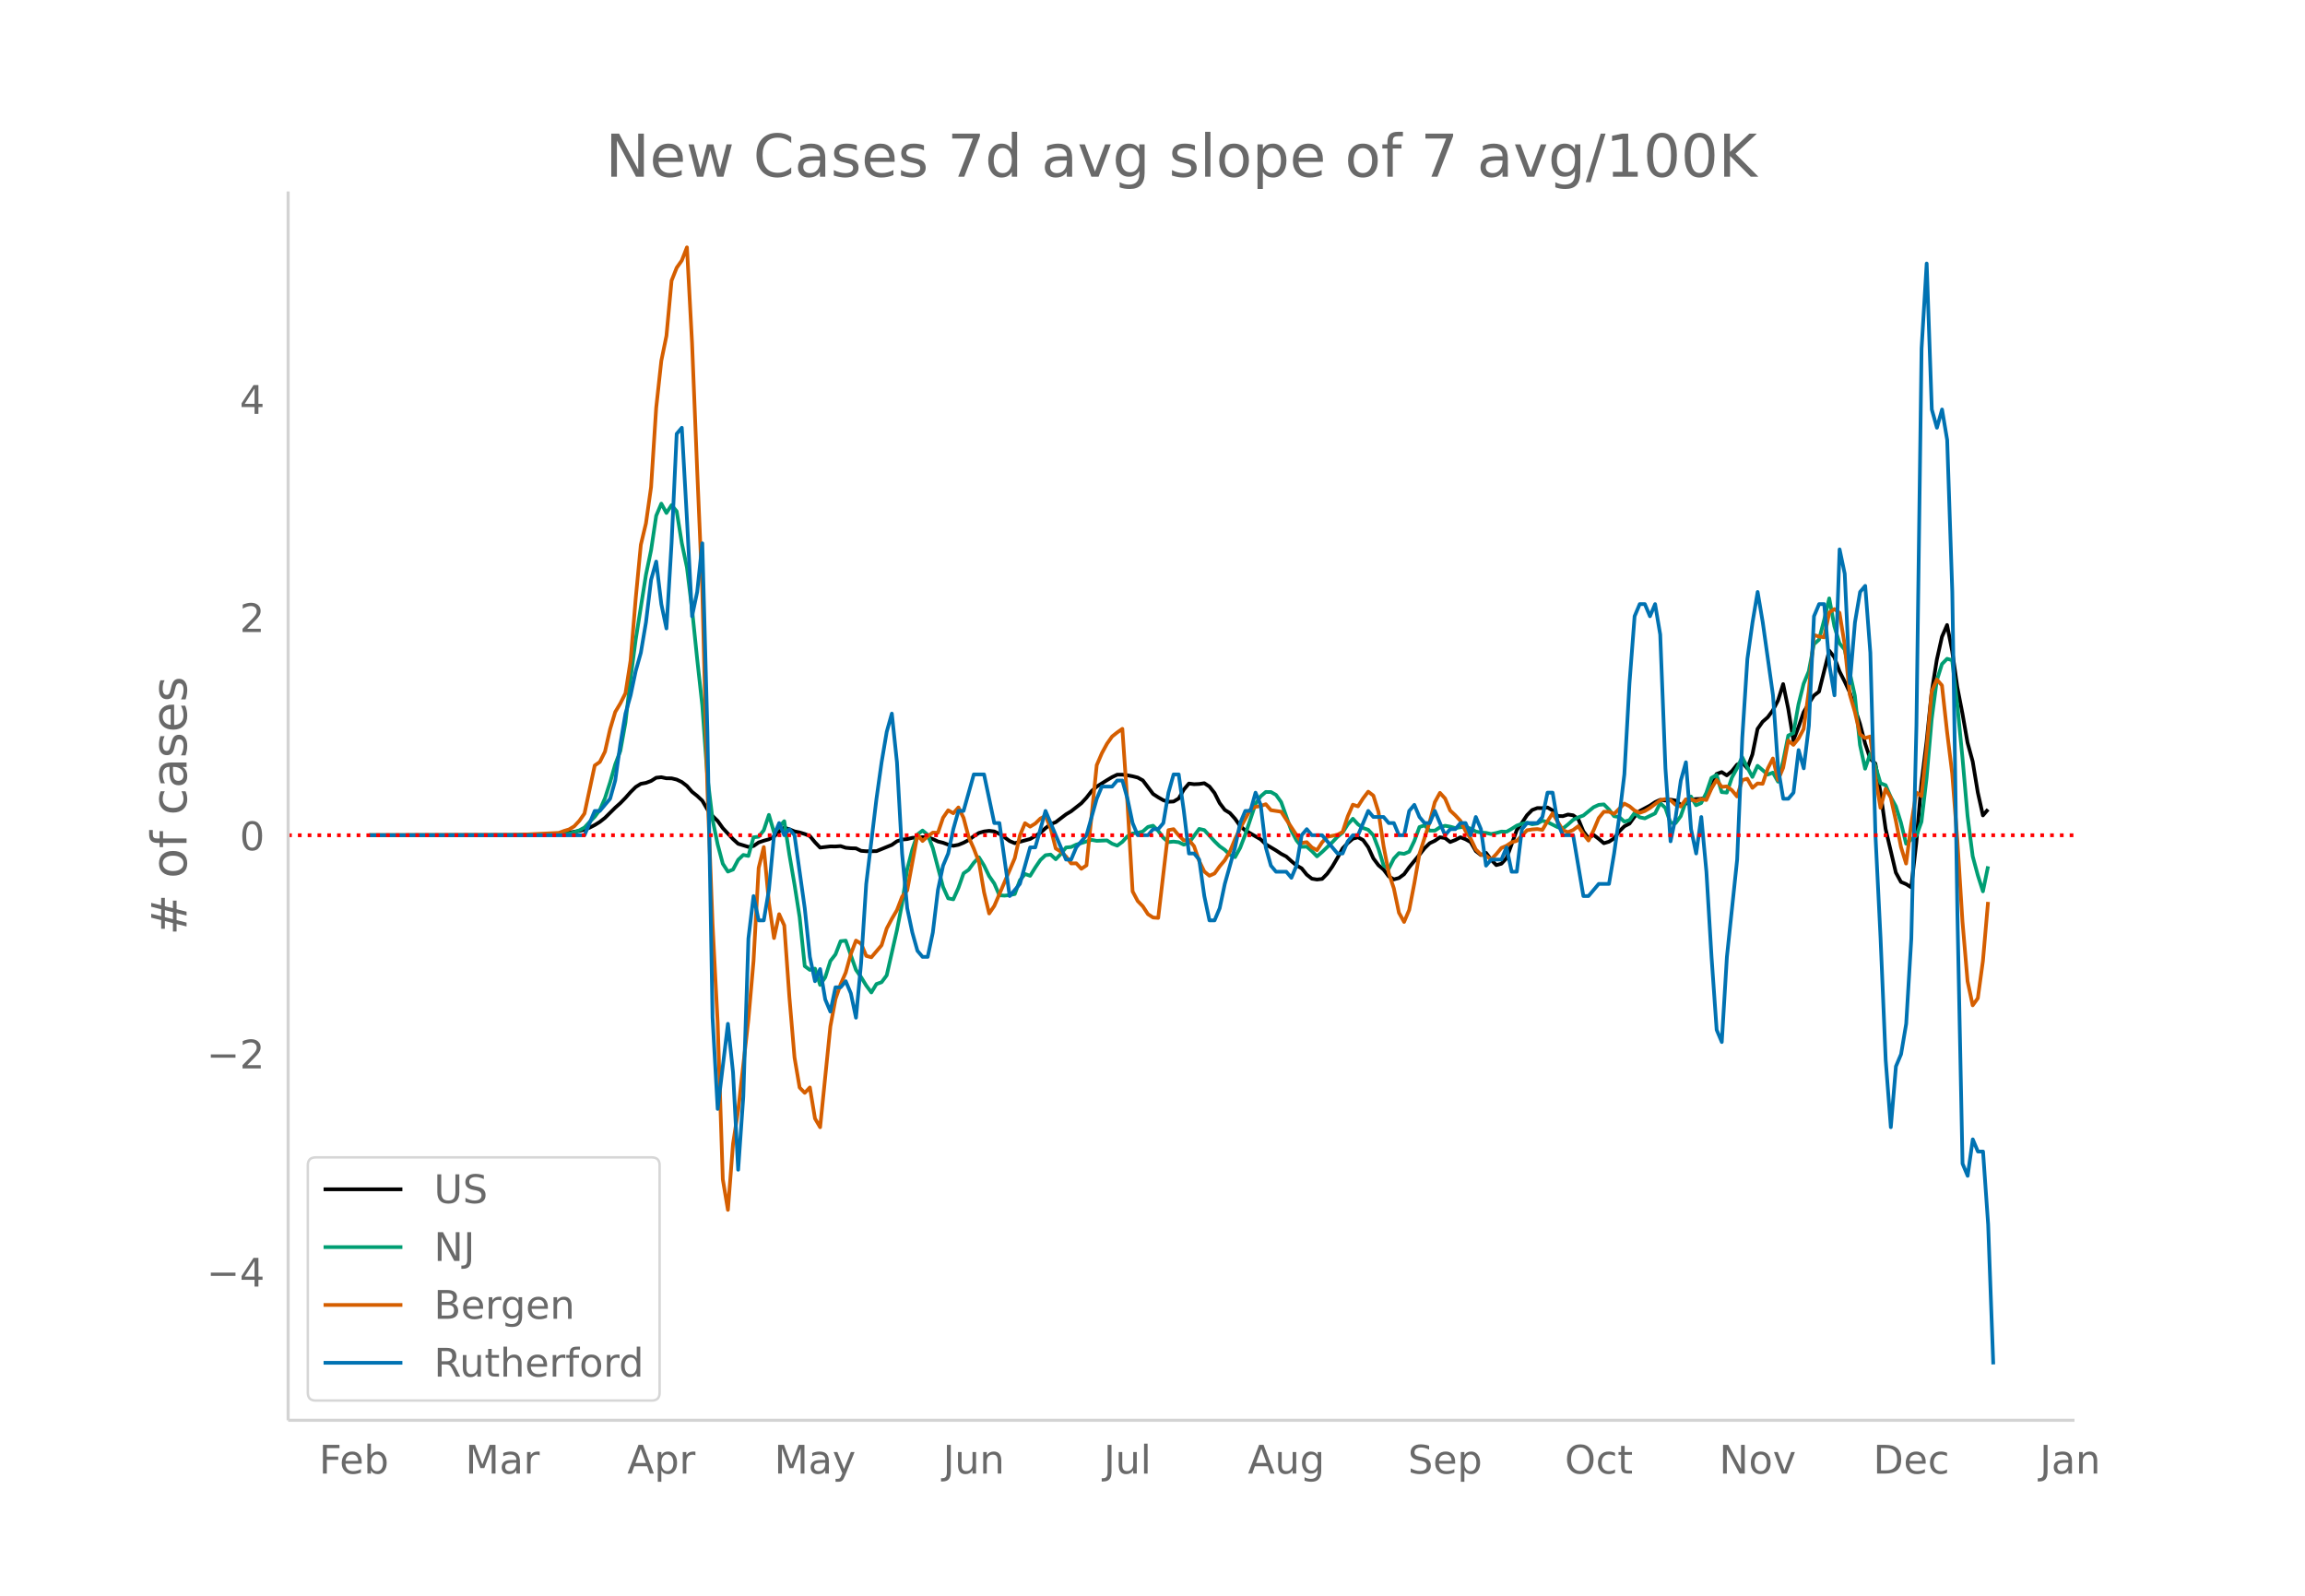 <svg height="864" viewBox="0 0 936 648" width="1248" xmlns="http://www.w3.org/2000/svg" xmlns:xlink="http://www.w3.org/1999/xlink"><defs><style>*{stroke-linecap:butt;stroke-linejoin:round}</style></defs><g id="figure_1"><path d="M0 648h936V0H0z" fill="#fff" id="patch_1"/><g id="axes_1"><path d="M117 576.72h725.4V77.76H117z" fill="none" id="patch_2"/><path clip-path="url(#p525d961ae9)" d="M149.973 339.168l60.328-.089 12.482-.29 4.16-.282 4.161-.41 4.161-.678 2.08-.54 2.08-.795 2.08-1.054 2.081-1.288 2.08-1.635 4.161-4.133 2.08-1.848 2.08-2.136 2.08-2.35 2.081-2.061 2.08-1.295 2.08-.386 2.081-.778 2.08-1.309 2.08-.212 2.081.452 2.08.01 2.08.503 2.08.989 2.081 1.6 2.08 2.38 2.08 1.651 2.081 1.956 2.08 3.583 2.08 2.603 2.081 2.04 2.08 2.909 4.16 4.466 2.081 1.89 4.16 1.271 2.081-.364 2.08-1.445 2.08-.702 2.081-.584 2.08-1.062 2.08-2.052 2.08-1.599 2.081.65 2.08.853 2.08.435 2.081.631 2.08.848 2.08 2.508 2.081 2.167 4.16-.484 2.08.027 2.081-.149 2.08.677 2.08.194 2.081.051 2.08.997 2.08.166 4.161-.039 6.241-2.544 2.08-1.468 2.08-.693 2.081-.195 2.08-.509 4.16-.26 2.081.025 2.08.745 2.08.977 2.081.51 2.08.77 2.08.475 2.081-.407 2.08-.843 2.08-1.097 2.08-1.546 2.081-1.333 2.08-.605 2.08-.258 2.081.26 2.08.972 2.08 1.387 2.081 1.535 2.08.875 4.16-1.144 2.081-.568 2.08-1.192 2.08-1.328 2.081-1.884 2.08-1.615 2.08-.818 4.161-3.17 2.08-1.242 4.161-3.265 2.08-2.262 2.08-2.686 2.081-1.808 4.16-2.616 2.081-1.244 2.08-.99 2.08-.003 2.08.258 2.081.396 2.08.523 2.08 1.147 4.161 5.512 2.08 1.362 2.081 1.189 2.08.626 2.08-.103 2.08-1.225 2.081-3.63 2.08-2.45 2.08.273 2.081-.092 2.08-.317 2.08 1.353 2.08 2.637 2.081 4.11 2.08 2.742 2.08 1.275 2.081 2.318 2.08 2.958 2.08 1.777 6.242 3.628 2.08 2.02 4.16 2.48 2.08 1.383 2.081 1.085 2.08 1.895 2.08 1.722 2.081 1.184 2.08 2.57 2.08 1.646 2.08.33 2.081-.243 2.08-2.11 2.08-2.933 2.081-3.538 2.08-3.819 2.08-2.172 2.081-1.769 2.08-.565 2.08 1.13 2.08 2.887 2.081 4.544 2.08 2.777 2.08 1.773 2.081 2.75 2.08 1.226 2.08-.551 2.081-1.532 2.08-2.863 4.16-5.064 2.081-2.638 2.08-2.03 2.08-.984 2.081-1.441 2.08.333 2.08 1.603 2.081-.823 2.08-1.103 2.08.797 2.08 1.167 2.081 3.618 2.08 1.619 2.08-.874 2.081 2.788 2.08 2.187 2.08-.565 2.08-2.248 4.162-11.396 2.08-2.931 2.08-3.127 2.08-2.109 2.08-.787 2.081.011 2.08-.254 2.08 1.2 2.08 2.253 2.081.077 2.08-.665 2.08.31 2.081 1.522 2.08 5.01 2.08 2.73 2.081-1.297 2.08 1.607 2.08 1.768 2.08-.626 2.081-1.335 2.08-2.842 2.08-2.063 2.081-1.083 2.08-2.867 2.08-2.263 4.161-2.207 2.08-1.383 2.08-.958 2.081.278 2.08-.347 2.08.361 2.081 1.767 2.08-.454 2.08-1.684 2.081-.24 2.08-.074 2.08-.557 2.08-3.944 2.081-5.597 2.08-.767 2.08 1.33 2.081-1.714 2.08-2.641 2.08-.957 2.081 2.455 2.08-5.67 2.08-10.325 2.08-2.944 2.081-1.816 2.08-2.83 2.08-3.982 2.081-6.642 2.08 10.109 2.08 12.734 2.08-5.397 2.081-6.05 2.08-3.496 2.08-3.24 2.081-1.59 4.16-16.637 2.081 2.708 2.08 5.697 2.08 4.09 2.08 4.44 4.162 12.784 2.08 7.98 2.08 6.2 2.08 1.91 2.08 11.738 2.081 14.827 4.16 17.734 2.08 3.809 2.081.867 2.08 1.316 2.08-18.196 2.081-24.167 2.08-16.765 2.08-20.213 2.081-13.099 2.08-9.294 2.08-4.79 2.08 10.566 2.081 14.693 2.08 10.684 2.08 11.855 2.081 7.6 2.08 12.598 2.08 9.322 2.081-2.433h0" fill="none" stroke="#000" stroke-linecap="round" stroke-width="1.5" id="line2d_1"/><path clip-path="url(#p525d961ae9)" d="M149.973 339.168l68.65-.087 6.24-.178 6.241-.387 2.08-.58 2.081-.768 2.08-1.135 2.08-2.27 2.08-2.097 2.081-2.79 2.08-4.748 2.08-6.453 2.081-7.288 2.08-5.461 2.08-11.533 2.08-17.93 2.081-15.767 4.16-26.298 2.081-9.96 2.08-14.006 2.08-4.921 2.081 3.781 2.08-3.17 2.08 2.483 2.08 12.932 2.081 9.915 2.08 16.963 2.08 20.236 2.081 18.861 2.08 28.99 2.08 17.289 2.081 10.112 2.08 7.828 2.08 3.201 2.08-.84 2.081-3.944 2.08-1.98 2.08.408 2.081-7.563 2.08-.25 2.08-2.616 2.081-6.244 2.08 7.084 4.16-4.52 2.081 13.61 2.08 12.113 2.08 13.212 2.081 19.925 2.08 1.522 2.08-.509 2.081 6.596 2.08-3.094 2.08-6.612 2.08-2.687 2.081-5.354 2.08-.219 4.161 11.88 2.08 2.946 2.08 3.405 2.081 2.804 2.08-3.425 2.08-.728 2.08-2.8 4.161-18.367 2.08-10.719 2.081-14 2.08-8.037 2.08-6.077 2.08-1.588 2.081 1.756 2.08 5.354 4.161 15.808 2.08 4.611 2.08.402 2.081-4.651 2.08-5.904 2.08-1.446 2.08-2.845 2.081-2.229 2.08 3.35 2.08 4.295 2.081 3.007 2.08 4.78 2.08.142 2.081-.214 2.08-.432 2.08-5.604 2.08-2.534 2.081.732 2.08-3.369 2.08-3.053 2.081-1.94 2.08-.264 2.08 1.903 2.081-2.163 2.08-2.606 2.08-.203 2.08-.962 6.242-1.934 2.08.387 4.16-.178 2.081 1.348 2.08.784 2.08-1.537 2.08-2.27 2.081-1.135 2.08-.254 2.08-.56 2.081-1.837 2.08-.5 2.08 2.072 2.081 2.82 2.08 1.766 2.08-.214 2.08.265 2.081.987 2.08-.763 4.161-5.634 2.08.463 4.16 4.56 2.081 2.03 2.08 1.451 2.08 2.046 2.081.911 2.08-3.781 2.08-5.416 4.161-12.433 2.08-3.07 2.08-1.76 2.081.005 2.08 1.186 2.08 2.9 4.161 11.646 2.08 3.924 2.081 2.61 2.08-.06 2.08 1.801 2.08 2.133 2.081-1.782 4.16-3.97 2.081-2.213 2.08-1.69 2.08-3.318 2.081-2.296 2.08 2.255 2.08 1.496 2.08.718 2.081 2.244 2.08 5.487 2.08 6.758 2.081 1.319 2.08-4.108 2.08-2.214 2.081.29 2.08-.885 2.08-4.341 2.08-5.655 2.081-.697 2.08 2.153 2.08.005 2.081-1.364 2.08-.616 2.08.367 2.081.575 2.08-.351 2.08-.168 2.08.783 2.081 1.13 2.08.423 2.08.137 2.081.463 2.08-.417 2.08-.58 2.08.076 2.081-1.176 2.08-1.318 2.08-.743 2.081-.443 2.08.631 2.08-.295 2.081-1.15 2.08.575 4.16 2.082 2.081.519 2.08-1.654 2.08-1.863 2.081-1.008 2.08-.758 4.161-3.374 2.08-.947 2.08-.198 2.08 2.081 2.081 2.708 2.08.366 2.08 1.858 2.081-.641 2.08-2.886 2.08 1.766 2.081.422 4.16-2.01 2.08-4.173 2.081 1.918 2.08 6.062 2.08.137 2.081-2.81 2.08-5.923 2.08-2.067 2.081 3.548 2.08-.916 2.08-4.113 2.08-6.082 2.081-1.196 2.08 6.968 2.08.204 2.081-6.123 2.08-3.771 2.08-4.545 2.081 4.199 2.08 3.873 2.08-4.52 4.161 3.553 2.08-.784 2.08 3.674 2.081-8.341 2.08-10.388 2.08-.987 2.08-11.736 2.081-8.322 2.08-5.008 2.08-11.034 2.081-1.847 2.08-7.975 2.08-8.785 2.081 11.345 2.08 6.896 2.08 2.509 4.161 18.765 2.08 20.001 2.08 9.64 2.081-6.113 2.08 4.983 2.08 7.018 2.081.815 2.08 4.799 2.08 3.776 2.08 6.678 2.081 8.504 2.08-1.715 2.08-1.445 2.081-5.741 2.08-17.752 2.08-23.967 2.081-15.695 2.08-6.632 2.08-2.138 2.08.57 2.081 18.19 2.08 21.31 2.08 23.783 2.081 16.312 2.08 7.725 2.08 6.54 2.081-10.168h0" fill="none" stroke="#009e73" stroke-linecap="round" stroke-width="1.5" id="line2d_2"/><path clip-path="url(#p525d961ae9)" d="M149.973 339.168l58.248-.049 18.723-.921 2.08-.776 2.08-.63 2.08-1.261 2.081-2.23 2.08-2.959 4.16-19.494 2.081-1.454 2.08-4.17 2.08-9.166 2.081-6.934 2.08-3.492 2.08-4.122 2.08-13.286 2.081-25.217 2.08-21.773 2.08-8.728 2.081-14.742 2.08-32.199 2.08-19.057 2.081-10.135 2.08-22.404 2.08-5.237 2.08-2.958 2.081-5.334 2.08 38.89 2.08 51.645 2.081 48.687 2.08 81.03 2.08 54.409 2.081 40.248 2.08 63.525 2.08 12.414 2.08-26.816 2.081-13.53 4.16-36.95 2.081-23.762 2.08-37.775 2.08-8.486 2.081 22.452 2.08 14.499 2.08-9.699 2.08 4.559 2.081 29.095 2.08 24.537 2.08 12.22 2.081 2.134 2.08-2.182 2.08 12.608 2.081 3.54 4.16-40.928 2.08-11.105 2.081-6.013 2.08-4.752 2.08-7.565 2.081-5.43 2.08 1.26 2.08 4.946 2.081.582 4.16-4.898 2.08-6.789 2.081-3.928 2.08-3.54 2.08-5.43 2.081-2.57 4.16-22.598 2.08 2.521 2.081-1.89 2.08-1.504 2.08.048 2.081-6.11 2.08-3.006 2.08 1.212 2.081-2.376 2.08 4.219 2.08 7.856 2.08 4.655 2.081 5.383 2.08 12.317 2.08 8.631 2.081-3.055 4.16-9.65 4.161-9.747 2.08-9.262 2.08-4.946 2.081 1.406 2.08-1.26 2.08-2.037 2.081-1.067 2.08 5.043 2.08 8.195 2.081 1.261 2.08 1.988 2.08 2.813 2.08-.048 2.081 2.23 2.08-1.406 4.161-40.685 2.08-4.85 2.08-3.83 2.081-2.958 2.08-1.65 2.08-1.454 2.08 30.308 2.081 35.69 2.08 3.928 2.08 2.134 2.081 3.2 2.08 1.358 2.08.146 4.161-35.642 2.08-.388 2.08 2.521 2.081 2.037 2.08-.145 2.08 2.521 2.081 6.013 2.08 4.267 2.08 1.698 2.08-.922 2.081-2.91 2.08-2.472 2.08-3.54 2.081-5.043 2.08-4.413 4.161-7.614 2.08-1.066 2.08-.34 2.08-.727 2.081 2.424 4.16.63 8.322 12.657 2.08-.29 2.08 2.133 2.08 1.115 2.081-3.2 2.08-2.23 4.161-.825 2.08-1.164 2.08-6.304 2.081-4.752 2.08.679 2.08-3.25 2.08-2.715 2.081 1.6 2.08 6.595 2.08 13.966 2.081 10.814 2.08 6.304 2.08 9.892 2.081 3.734 2.08-4.897 2.08-10.766 2.08-11.977 4.161-12.996 2.08-8.002 2.081-3.782 2.08 2.28 2.08 4.897 2.081 1.94 2.08 2.23 2.08 4.17 2.08 3.056 2.081 4.412 2.08 2.086 2.08.485 2.081 1.503 2.08-2.182 2.08-2.522 2.08-.873 2.081-1.406 2.08-.582 4.161-4.316 2.08-.34 2.08-.145 2.081.34 2.08-3.54 2.08-3.2 4.161 6.885 2.08.776 2.08-.873 2.081-1.552 2.08 3.2 2.08 2.62 2.081-4.17 2.08-4.947 2.08-2.57h2.08l2.081.873 4.16-4.17 2.081 1.066 2.08 1.746 2.08.921 2.081-.727 2.08-1.26 4.16-3.104 2.081-.485 2.08.436 2.08 1.891 2.081.68 2.08-2.91h2.08l2.081.727 2.08-.824 2.08.388 2.08-4.656 2.081-3.491 2.08 2.812 2.08-.194 2.081 1.552 2.08 2.522 2.08-6.644 2.081-.533 2.08 3.685 2.08-1.794 2.08.146 2.081-6.207 2.08-4.074 2.08 8.729 2.081-4.946 2.08-11.057 2.08 1.746 2.08-2.57 2.081-3.88 2.08-15.371 2.08-22.792 2.081.63 2.08.292 2.08-10.038 2.081-1.407 2.08 1.504 2.08 12.802 2.08 20.318 2.081 7.128 2.08 9.068 2.08 1.552 2.081-.63 2.08 16.536 2.08 12.414 2.081-7.662 2.08 3.443 2.08 9.456 2.08 10.668 2.081 6.74 2.08-16.002 2.08-12.85 2.081 1.454 2.08-19.154 2.08-23.373 2.081-4.801 2.08 2.376 2.08 18.863 2.08 16.876 2.081 26.962 2.08 33.023 2.08 24.391 2.081 9.796 2.08-2.861 2.08-15.178 2.081-23.955h0" fill="none" stroke="#d55e00" stroke-linecap="round" stroke-width="1.5" id="line2d_3"/><path clip-path="url(#p525d961ae9)" d="M149.973 339.168h87.372l4.16-9.88h2.081l4.16-4.939 2.081-7.41 2.08-14.818 2.08-12.35 2.08-7.408 2.081-9.88 2.08-7.409 2.08-12.349 2.081-17.289 2.08-7.409 2.08 17.289 2.081 9.879 2.08-34.577 2.08-44.457 2.08-2.47 2.081 37.047 2.08 39.517 2.08-9.879 2.081-19.758 2.08 76.563 2.08 116.08 2.081 37.048 4.16-34.578 2.08 19.759 2.081 39.517 2.08-29.638 2.08-64.215 2.081-17.288 2.08 9.879h2.08l2.081-12.349 2.08-22.228 2.08-4.94 2.08 4.94 2.081-2.47 2.08 2.47 4.161 29.637 2.08 19.759 2.08 9.879 2.081-4.94 2.08 12.35 2.08 4.939 2.08-9.88h2.081l2.08-2.47 2.08 4.94 2.081 9.88 2.08-22.228 2.08-32.108 4.161-34.577 2.08-14.819 2.08-12.349 2.081-7.41 2.08 19.76 2.08 37.046 2.081 22.228 2.08 9.88 2.08 7.409 2.08 2.47h2.081l2.08-9.88 2.08-17.288 2.081-9.88 2.08-4.939 2.08-9.879 2.081-7.41h2.08l4.16-14.818h4.162l4.16 19.758h2.08l4.161 29.638 4.16-4.94 4.161-14.819h2.08l4.161-14.818 8.321 19.758h2.08l2.08-4.94 4.161-4.94 4.161-14.818 2.08-4.94h4.161l2.08-2.47h2.08l2.08 7.41 2.081 9.88 2.08 4.939h4.161l2.08-2.47h2.08l2.081-2.47 2.08-12.349 2.08-7.41h2.08l2.081 14.82 2.08 17.288h2.08l2.081 2.47 2.08 14.819 2.08 9.879h2.08l2.081-4.94 2.08-9.879 4.161-14.819 2.08-9.879 2.08-4.94h2.081l2.08-7.409 2.08 4.94 2.08 17.288 2.081 7.41 2.08 2.47h4.161l2.08 2.47 2.08-4.94 2.081-12.35 2.08-2.469 2.08 2.47h4.161l6.241 7.41h2.08l2.08-4.94 2.081-2.47h2.08l4.16-9.88 2.081 2.47h4.16l2.081 2.47h2.08l2.08 4.94h2.081l2.08-9.88 2.08-2.47 2.08 4.94 2.081 2.47h2.08l2.08-4.94 4.161 9.88 2.08-2.47h2.081l2.08-2.47h2.08l2.08 4.94 2.081-7.41 2.08 4.94 2.08 14.819 2.081-2.47h4.16l2.08-4.94 2.081 9.88h2.08l2.08-17.289 2.081-2.47h4.16l2.081-2.47 2.08-9.879h2.08l2.08 12.35 2.081 4.939h4.16l4.161 24.698h2.08l4.161-4.94h4.16l2.081-12.349 2.08-14.819 2.08-17.288 2.081-37.047 2.08-27.168 2.08-4.94h2.081l2.08 4.94 2.08-4.94 2.08 12.35L676.289 312l2.08 29.638 2.08-9.88 2.081-14.818 2.08-7.41 2.08 27.168 2.081 9.88 2.08-14.82 2.08 22.229 2.08 34.577 2.081 29.637 2.08 4.94 2.08-34.577 4.161-39.517 2.08-49.396 2.081-32.107 2.08-14.819 2.08-12.349 2.08 12.349 4.161 29.638 2.08 29.637 2.081 12.349h2.08l2.08-2.47 2.08-17.288 2.081 7.41 2.08-17.29 2.08-44.456 2.081-4.94h2.08l2.08 24.699 2.081 12.349 2.08-59.276 2.08 9.88 2.08 44.456 2.081-24.698 2.08-12.349 2.08-2.47 2.081 27.168 2.08 74.094 2.08 41.986 2.081 49.396 2.08 27.168 2.08-24.698 2.08-4.94 2.081-12.349 2.08-34.577 2.08-86.442 2.081-153.128 2.08-34.577 2.08 59.275 2.081 7.41 2.08-7.41 2.08 12.35 2.08 61.744 2.081 130.9 2.08 101.26 2.08 4.94 2.081-14.818 2.08 4.94h2.08l2.081 29.637 2.08 56.805h0" fill="none" stroke="#0072b2" stroke-linecap="round" stroke-width="1.5" id="line2d_4"/><path clip-path="url(#p525d961ae9)" d="M117 339.168h725.4" fill="none" stroke="red" stroke-dasharray="1.5,2.475" stroke-width="1.5" id="line2d_5"/><path d="M117 576.72V77.76" fill="none" stroke="#d3d3d3" stroke-linecap="square" stroke-width="1.25" id="patch_3"/><path d="M117 576.72h725.4" fill="none" stroke="#d3d3d3" stroke-linecap="square" stroke-width="1.25" id="patch_4"/><g id="matplotlib.axis_1"><g id="xtick_1"><g transform="matrix(.16 0 0 -.16 129.57 598.378)" fill="#696969" id="text_1"><defs><path d="M9.813 72.906h41.89v-8.312H19.672V43.109h28.906v-8.297H19.672V0h-9.86z" id="DejaVuSans-70"/><path d="M56.203 29.594v-4.39H14.891q.593-9.282 5.593-14.142 5-4.859 13.938-4.859 5.172 0 10.031 1.266 4.86 1.265 9.656 3.812v-8.5Q49.266.734 44.187-.344 39.11-1.422 33.892-1.422q-13.094 0-20.735 7.61-7.64 7.625-7.64 20.625 0 13.421 7.25 21.296Q20.016 56 32.328 56q11.031 0 17.453-7.11 6.422-7.093 6.422-19.296zm-8.984 2.64q-.094 7.36-4.125 11.75-4.032 4.407-10.672 4.407-7.516 0-12.031-4.25-4.516-4.25-5.203-11.97z" id="DejaVuSans-101"/><path d="M48.688 27.297q0 9.906-4.079 15.547-4.078 5.64-11.203 5.64-7.14 0-11.218-5.64-4.079-5.64-4.079-15.547 0-9.906 4.078-15.547 4.079-5.64 11.22-5.64 7.124 0 11.202 5.64t4.078 15.547zM18.108 46.39q2.844 4.875 7.157 7.234Q29.594 56 35.594 56q9.968 0 16.187-7.906 6.235-7.907 6.235-20.797T51.78 6.484q-6.218-7.906-16.187-7.906-6 0-10.328 2.375-4.313 2.375-7.157 7.25V0H9.08v75.984h9.03z" id="DejaVuSans-98"/></defs><use xlink:href="#DejaVuSans-70"/><use x="52.02" xlink:href="#DejaVuSans-101"/><use x="113.543" xlink:href="#DejaVuSans-98"/></g></g><g id="xtick_2"><g transform="matrix(.16 0 0 -.16 188.967 598.378)" fill="#696969" id="text_2"><defs><path d="M9.813 72.906h14.703l18.593-49.61 18.703 49.61h14.704V0H66.89v64.016l-18.797-50h-9.907l-18.796 50V0H9.813z" id="DejaVuSans-77"/><path d="M34.281 27.484q-10.89 0-15.093-2.484-4.204-2.484-4.204-8.5 0-4.781 3.157-7.594 3.156-2.797 8.562-2.797 7.485 0 12 5.297 4.516 5.297 4.516 14.078v2zm17.922 3.72V0H43.22v8.297Q40.14 3.328 35.547.953q-4.594-2.375-11.234-2.375-8.391 0-13.36 4.719Q6 8.016 6 15.922q0 9.219 6.172 13.906 6.187 4.688 18.437 4.688h12.61v.89q0 6.203-4.078 9.594-4.078 3.39-11.453 3.39-4.688 0-9.141-1.124-4.438-1.125-8.531-3.375v8.312q4.921 1.906 9.562 2.844 4.64.953 9.031.953 11.875 0 17.735-6.156 5.86-6.14 5.86-18.64z" id="DejaVuSans-97"/><path d="M41.11 46.297q-1.516.875-3.297 1.281Q36.03 48 33.89 48q-7.625 0-11.703-4.953-4.079-4.953-4.079-14.234V0H9.08v54.688h9.03v-8.5q2.844 4.984 7.375 7.39Q30.031 56 36.531 56q.922 0 2.047-.125 1.125-.11 2.484-.36z" id="DejaVuSans-114"/></defs><use xlink:href="#DejaVuSans-77"/><use x="86.279" xlink:href="#DejaVuSans-97"/><use x="147.559" xlink:href="#DejaVuSans-114"/></g></g><g id="xtick_3"><g transform="matrix(.16 0 0 -.16 254.71 598.378)" fill="#696969" id="text_3"><defs><path d="M34.188 63.188L20.797 26.906h26.812zm-5.579 9.718h11.188L67.578 0h-10.25l-6.64 18.703h-32.86L11.188 0H.78z" id="DejaVuSans-65"/><path d="M18.11 8.203v-29H9.077v75.484h9.031v-8.296q2.844 4.875 7.157 7.234Q29.594 56 35.594 56q9.968 0 16.187-7.906 6.235-7.907 6.235-20.797T51.78 6.484q-6.218-7.906-16.187-7.906-6 0-10.328 2.375-4.313 2.375-7.157 7.25zm30.578 19.094q0 9.906-4.079 15.547-4.078 5.64-11.203 5.64-7.14 0-11.218-5.64-4.079-5.64-4.079-15.547 0-9.906 4.078-15.547 4.079-5.64 11.22-5.64 7.124 0 11.202 5.64t4.078 15.547z" id="DejaVuSans-112"/></defs><use xlink:href="#DejaVuSans-65"/><use x="68.408" xlink:href="#DejaVuSans-112"/><use x="131.885" xlink:href="#DejaVuSans-114"/></g></g><g id="xtick_4"><g transform="matrix(.16 0 0 -.16 314.419 598.378)" fill="#696969" id="text_4"><defs><path d="M32.172-5.078q-3.797-9.766-7.422-12.735-3.61-2.984-9.656-2.984H7.906v7.516h5.282q3.703 0 5.75 1.765Q21-9.766 23.483-3.219l1.61 4.094-22.11 53.813H12.5l17.094-42.766 17.093 42.766h9.516z" id="DejaVuSans-121"/></defs><use xlink:href="#DejaVuSans-77"/><use x="86.279" xlink:href="#DejaVuSans-97"/><use x="147.559" xlink:href="#DejaVuSans-121"/></g></g><g id="xtick_5"><g transform="matrix(.16 0 0 -.16 382.948 598.378)" fill="#696969" id="text_5"><defs><path d="M9.813 72.906h9.859V5.078q0-13.187-5-19.14-5-5.954-16.094-5.954h-3.75v8.297h3.078q6.531 0 9.219 3.672Q9.813-4.39 9.813 5.078z" id="DejaVuSans-74"/><path d="M8.5 21.578v33.11h8.984V21.922q0-7.766 3.016-11.656 3.031-3.875 9.094-3.875 7.265 0 11.484 4.64 4.234 4.64 4.234 12.656v31h8.985V0h-8.984v8.406Q42.047 3.422 37.718 1q-4.313-2.422-10.032-2.422-9.421 0-14.312 5.86Q8.5 10.296 8.5 21.578zM31.11 56z" id="DejaVuSans-117"/><path d="M54.89 33.016V0h-8.984v32.719q0 7.765-3.031 11.61-3.031 3.858-9.078 3.858-7.281 0-11.484-4.64-4.204-4.625-4.204-12.64V0H9.08v54.688h9.03v-8.5q3.235 4.937 7.594 7.374Q30.078 56 35.797 56q9.422 0 14.25-5.828 4.844-5.828 4.844-17.156z" id="DejaVuSans-110"/></defs><use xlink:href="#DejaVuSans-74"/><use x="29.492" xlink:href="#DejaVuSans-117"/><use x="92.871" xlink:href="#DejaVuSans-110"/></g></g><g id="xtick_6"><g transform="matrix(.16 0 0 -.16 448.204 598.378)" fill="#696969" id="text_6"><defs><path d="M9.422 75.984h8.984V0H9.422z" id="DejaVuSans-108"/></defs><use xlink:href="#DejaVuSans-74"/><use x="29.492" xlink:href="#DejaVuSans-117"/><use x="92.871" xlink:href="#DejaVuSans-108"/></g></g><g id="xtick_7"><g transform="matrix(.16 0 0 -.16 506.725 598.378)" fill="#696969" id="text_7"><defs><path d="M45.406 27.984q0 9.766-4.031 15.125-4.016 5.375-11.297 5.375-7.219 0-11.25-5.375-4.031-5.359-4.031-15.125 0-9.718 4.031-15.093t11.25-5.375q7.281 0 11.297 5.375 4.031 5.375 4.031 15.093zm8.985-21.203q0-13.953-6.203-20.765Q42-20.797 29.203-20.797q-4.734 0-8.937.703-4.203.703-8.157 2.172v8.735q3.954-2.141 7.813-3.157 3.86-1.031 7.86-1.031 8.843 0 13.234 4.61 4.39 4.609 4.39 13.937v4.453q-2.781-4.844-7.125-7.234Q33.938 0 27.875 0 17.828 0 11.672 7.656q-6.156 7.672-6.156 20.328 0 12.688 6.156 20.344Q17.828 56 27.875 56q6.063 0 10.406-2.39 4.344-2.391 7.125-7.22v8.297h8.985z" id="DejaVuSans-103"/></defs><use xlink:href="#DejaVuSans-65"/><use x="68.408" xlink:href="#DejaVuSans-117"/><use x="131.787" xlink:href="#DejaVuSans-103"/></g></g><g id="xtick_8"><g transform="matrix(.16 0 0 -.16 571.755 598.378)" fill="#696969" id="text_8"><defs><path d="M53.516 70.516V60.89q-5.61 2.687-10.594 4-4.984 1.328-9.625 1.328-8.047 0-12.422-3.125t-4.375-8.89q0-4.845 2.906-7.313 2.907-2.453 11.016-3.97l5.953-1.218q11.031-2.11 16.281-7.406 5.25-5.297 5.25-14.172 0-10.61-7.11-16.078-7.093-5.469-20.812-5.469-5.172 0-11.015 1.172Q13.14.922 6.89 3.219v10.156q6-3.36 11.765-5.078 5.766-1.703 11.328-1.703 8.438 0 13.032 3.312 4.593 3.328 4.593 9.485 0 5.359-3.297 8.39-3.296 3.032-10.812 4.547L27.484 33.5q-11.03 2.188-15.968 6.875-4.922 4.688-4.922 13.047 0 9.672 6.812 15.234 6.813 5.563 18.766 5.563 5.14 0 10.453-.938 5.328-.922 10.89-2.765z" id="DejaVuSans-83"/></defs><use xlink:href="#DejaVuSans-83"/><use x="63.477" xlink:href="#DejaVuSans-101"/><use x="125" xlink:href="#DejaVuSans-112"/></g></g><g id="xtick_9"><g transform="matrix(.16 0 0 -.16 635.412 598.378)" fill="#696969" id="text_9"><defs><path d="M39.406 66.219q-10.75 0-17.078-8.016-6.312-8-6.312-21.828 0-13.766 6.312-21.781 6.328-8 17.078-8 10.735 0 17.016 8 6.281 8.015 6.281 21.781 0 13.828-6.281 21.828-6.281 8.016-17.016 8.016zm0 8q15.328 0 24.5-10.281 9.188-10.282 9.188-27.563 0-17.234-9.188-27.516-9.172-10.28-24.5-10.28-15.375 0-24.593 10.25-9.204 10.265-9.204 27.546t9.204 27.563q9.218 10.28 24.593 10.28z" id="DejaVuSans-79"/><path d="M48.781 52.594v-8.407q-3.812 2.11-7.64 3.157-3.828 1.047-7.735 1.047-8.75 0-13.593-5.547-4.829-5.532-4.829-15.547 0-10.016 4.829-15.563 4.843-5.53 13.593-5.53 3.907 0 7.735 1.046 3.828 1.047 7.64 3.156V2.094Q45.016.344 40.984-.531q-4.015-.89-8.562-.89-12.36 0-19.64 7.765-7.266 7.765-7.266 20.953 0 13.375 7.343 21.031Q20.22 56 33.016 56q4.14 0 8.093-.86 3.953-.843 7.672-2.546z" id="DejaVuSans-99"/><path d="M18.313 70.219V54.688h18.5v-6.985h-18.5V18.016q0-6.688 1.828-8.594 1.828-1.906 7.453-1.906h9.218V0h-9.218q-10.407 0-14.36 3.875-3.953 3.89-3.953 14.14v29.688H2.687v6.984h6.594V70.22z" id="DejaVuSans-116"/></defs><use xlink:href="#DejaVuSans-79"/><use x="78.711" xlink:href="#DejaVuSans-99"/><use x="133.691" xlink:href="#DejaVuSans-116"/></g></g><g id="xtick_10"><g transform="matrix(.16 0 0 -.16 698.119 598.378)" fill="#696969" id="text_10"><defs><path d="M9.813 72.906h13.28l32.329-60.984v60.984h9.562V0h-13.28L19.39 60.984V0H9.813z" id="DejaVuSans-78"/><path d="M30.61 48.39q-7.22 0-11.422-5.64-4.204-5.64-4.204-15.453 0-9.813 4.172-15.453 4.188-5.64 11.453-5.64 7.188 0 11.375 5.655 4.203 5.672 4.203 15.438 0 9.719-4.203 15.406-4.187 5.688-11.375 5.688zm0 7.61q11.718 0 18.406-7.625 6.703-7.61 6.703-21.078 0-13.422-6.703-21.078-6.688-7.64-18.407-7.64-11.765 0-18.437 7.64-6.656 7.656-6.656 21.078 0 13.469 6.656 21.078Q18.844 56 30.609 56z" id="DejaVuSans-111"/><path d="M2.984 54.688H12.5L29.594 8.797l17.093 45.89h9.516L35.687 0H23.485z" id="DejaVuSans-118"/></defs><use xlink:href="#DejaVuSans-78"/><use x="74.805" xlink:href="#DejaVuSans-111"/><use x="135.986" xlink:href="#DejaVuSans-118"/></g></g><g id="xtick_11"><g transform="matrix(.16 0 0 -.16 760.661 598.378)" fill="#696969" id="text_11"><defs><path d="M19.672 64.797V8.109h11.922q15.093 0 22.093 6.829 7 6.843 7 21.593 0 14.64-7 21.453-7 6.813-22.093 6.813zm-9.86 8.11h20.266q21.188 0 31.094-8.813 9.922-8.813 9.922-27.563 0-18.86-9.969-27.703Q51.172 0 30.078 0H9.813z" id="DejaVuSans-68"/></defs><use xlink:href="#DejaVuSans-68"/><use x="77.002" xlink:href="#DejaVuSans-101"/><use x="138.525" xlink:href="#DejaVuSans-99"/></g></g><g id="xtick_12"><g transform="matrix(.16 0 0 -.16 828.3 598.378)" fill="#696969" id="text_12"><use xlink:href="#DejaVuSans-74"/><use x="29.492" xlink:href="#DejaVuSans-97"/><use x="90.771" xlink:href="#DejaVuSans-110"/></g></g></g><g id="matplotlib.axis_2"><g id="ytick_1"><g transform="matrix(.16 0 0 -.16 83.912 522.449)" fill="#696969" id="text_13"><defs><path d="M10.594 35.5h62.593v-8.297H10.594z" id="DejaVuSans-8722"/><path d="M37.797 64.313L12.89 25.39h24.906zm-2.594 8.593H47.61V25.391h10.407v-8.203H47.609V0h-9.812v17.188H4.89v9.515z" id="DejaVuSans-52"/></defs><use xlink:href="#DejaVuSans-8722"/><use x="83.789" xlink:href="#DejaVuSans-52"/></g></g><g id="ytick_2"><g transform="matrix(.16 0 0 -.16 83.912 433.848)" fill="#696969" id="text_14"><defs><path d="M19.188 8.297h34.421V0H7.33v8.297q5.609 5.812 15.296 15.594 9.703 9.797 12.188 12.64 4.734 5.313 6.609 9 1.89 3.688 1.89 7.25 0 5.813-4.078 9.469-4.078 3.672-10.625 3.672-4.64 0-9.797-1.61-5.14-1.609-11-4.89v9.969Q13.767 71.78 18.938 73q5.188 1.219 9.485 1.219 11.328 0 18.062-5.672 6.735-5.656 6.735-15.125 0-4.5-1.688-8.531-1.672-4.016-6.125-9.485-1.218-1.422-7.765-8.187-6.532-6.766-18.453-18.922z" id="DejaVuSans-50"/></defs><use xlink:href="#DejaVuSans-8722"/><use x="83.789" xlink:href="#DejaVuSans-50"/></g></g><g id="ytick_3"><g transform="matrix(.16 0 0 -.16 97.32 345.247)" fill="#696969" id="text_15"><defs><path d="M31.781 66.406q-7.61 0-11.453-7.5Q16.5 51.422 16.5 36.375q0-14.984 3.828-22.484 3.844-7.5 11.453-7.5 7.672 0 11.5 7.5 3.844 7.5 3.844 22.484 0 15.047-3.844 22.531-3.828 7.5-11.5 7.5zm0 7.813q12.266 0 18.735-9.703 6.468-9.688 6.468-28.141 0-18.406-6.468-28.11-6.47-9.687-18.735-9.687-12.25 0-18.718 9.688-6.47 9.703-6.47 28.109 0 18.453 6.47 28.14Q19.53 74.22 31.78 74.22z" id="DejaVuSans-48"/></defs><use xlink:href="#DejaVuSans-48"/></g></g><g id="ytick_4"><use xlink:href="#DejaVuSans-50" transform="matrix(.16 0 0 -.16 97.32 256.645)" fill="#696969" id="text_16"/></g><g id="ytick_5"><use xlink:href="#DejaVuSans-52" transform="matrix(.16 0 0 -.16 97.32 168.044)" fill="#696969" id="text_17"/></g><g transform="matrix(0 -.2 -.2 0 75.753 379.813)" fill="#696969" id="text_18"><defs><path d="M51.125 44H36.922l-4.11-16.313h14.313zm-7.328 27.781l-5.078-20.265h14.265L58.11 71.78h7.813L60.89 51.516h15.234V44h-17.14l-4-16.313h15.53V20.22H53.079L48 0h-7.813l5.032 20.219H30.906L25.875 0h-7.86l5.079 20.219H7.719v7.468h17.187L29 44H13.281v7.516h17.625l4.985 20.265z" id="DejaVuSans-35"/><path d="M37.11 75.984V68.5h-8.594q-4.828 0-6.72-1.953-1.874-1.953-1.874-7.031v-4.828h14.797v-6.985H19.922V0H10.89v47.703H2.297v6.984h8.594V58.5q0 9.125 4.25 13.297 4.25 4.187 13.468 4.187z" id="DejaVuSans-102"/><path d="M44.281 53.078v-8.5q-3.797 1.953-7.906 2.922-4.094.984-8.5.984-6.688 0-10.031-2.047-3.344-2.046-3.344-6.156 0-3.125 2.39-4.906 2.391-1.781 9.626-3.39l3.078-.688q9.562-2.047 13.593-5.781 4.032-3.735 4.032-10.422 0-7.625-6.032-12.078-6.03-4.438-16.578-4.438-4.39 0-9.156.86Q10.688.296 5.422 2v9.281q4.984-2.594 9.812-3.89 4.829-1.282 9.579-1.282 6.343 0 9.75 2.172 3.421 2.172 3.421 6.125 0 3.656-2.468 5.61-2.453 1.953-10.813 3.765l-3.125.735q-8.344 1.75-12.062 5.39-3.704 3.64-3.704 9.985 0 7.718 5.47 11.906Q16.75 56 26.811 56q4.97 0 9.36-.734 4.406-.72 8.11-2.188z" id="DejaVuSans-115"/></defs><use xlink:href="#DejaVuSans-35"/><use x="83.789" xlink:href="#DejaVuSans-32"/><use x="115.576" xlink:href="#DejaVuSans-111"/><use x="176.758" xlink:href="#DejaVuSans-102"/><use x="211.963" xlink:href="#DejaVuSans-32"/><use x="243.75" xlink:href="#DejaVuSans-99"/><use x="298.73" xlink:href="#DejaVuSans-97"/><use x="360.01" xlink:href="#DejaVuSans-115"/><use x="412.109" xlink:href="#DejaVuSans-101"/><use x="473.633" xlink:href="#DejaVuSans-115"/></g></g><g transform="matrix(.24 0 0 -.24 245.86 71.76)" fill="#696969" id="text_19"><defs><path d="M4.203 54.688h8.985l11.234-42.672 11.172 42.672h10.593l11.235-42.672 11.187 42.672h8.985L63.28 0H52.688L40.922 44.828 29.109 0H18.5z" id="DejaVuSans-119"/><path d="M64.406 67.281v-10.39q-4.984 4.64-10.625 6.922-5.64 2.296-11.984 2.296-12.5 0-19.14-7.64-6.641-7.64-6.641-22.094 0-14.406 6.64-22.047 6.64-7.64 19.14-7.64 6.345 0 11.985 2.296 5.64 2.297 10.625 6.938V5.609Q59.234 2.094 53.437.33q-5.78-1.75-12.218-1.75-16.563 0-26.094 10.124-9.516 10.14-9.516 27.672 0 17.578 9.516 27.703 9.531 10.14 26.094 10.14 6.531 0 12.312-1.734 5.797-1.734 10.875-5.203z" id="DejaVuSans-67"/><path d="M8.203 72.906h46.875v-4.203L28.61 0H18.312L43.22 64.594H8.203z" id="DejaVuSans-55"/><path d="M45.406 46.39v29.594h8.985V0h-8.985v8.203Q42.578 3.328 38.25.953q-4.313-2.375-10.375-2.375-9.906 0-16.14 7.906-6.22 7.922-6.22 20.813 0 12.89 6.22 20.797Q17.968 56 27.874 56q6.063 0 10.375-2.375 4.328-2.36 7.156-7.234zm-30.61-19.093q0-9.906 4.079-15.547 4.078-5.64 11.203-5.64 7.125 0 11.219 5.64 4.11 5.64 4.11 15.547 0 9.906-4.11 15.547-4.094 5.64-11.219 5.64-7.125 0-11.203-5.64-4.078-5.64-4.078-15.547z" id="DejaVuSans-100"/><path d="M25.39 72.906h8.297L8.297-9.28H0z" id="DejaVuSans-47"/><path d="M12.406 8.297h16.11v55.625l-17.532-3.516v8.985l17.438 3.515h9.86V8.296H54.39V0H12.406z" id="DejaVuSans-49"/><path d="M9.813 72.906h9.859V42.094L52.39 72.906h12.703L28.906 38.922 67.672 0H54.688L19.672 35.11V0h-9.86z" id="DejaVuSans-75"/></defs><use xlink:href="#DejaVuSans-78"/><use x="74.805" xlink:href="#DejaVuSans-101"/><use x="136.328" xlink:href="#DejaVuSans-119"/><use x="218.115" xlink:href="#DejaVuSans-32"/><use x="249.902" xlink:href="#DejaVuSans-67"/><use x="319.727" xlink:href="#DejaVuSans-97"/><use x="381.006" xlink:href="#DejaVuSans-115"/><use x="433.105" xlink:href="#DejaVuSans-101"/><use x="494.629" xlink:href="#DejaVuSans-115"/><use x="546.729" xlink:href="#DejaVuSans-32"/><use x="578.516" xlink:href="#DejaVuSans-55"/><use x="642.139" xlink:href="#DejaVuSans-100"/><use x="705.615" xlink:href="#DejaVuSans-32"/><use x="737.402" xlink:href="#DejaVuSans-97"/><use x="798.682" xlink:href="#DejaVuSans-118"/><use x="857.861" xlink:href="#DejaVuSans-103"/><use x="921.338" xlink:href="#DejaVuSans-32"/><use x="953.125" xlink:href="#DejaVuSans-115"/><use x="1005.225" xlink:href="#DejaVuSans-108"/><use x="1033.008" xlink:href="#DejaVuSans-111"/><use x="1094.189" xlink:href="#DejaVuSans-112"/><use x="1157.666" xlink:href="#DejaVuSans-101"/><use x="1219.189" xlink:href="#DejaVuSans-32"/><use x="1250.977" xlink:href="#DejaVuSans-111"/><use x="1312.158" xlink:href="#DejaVuSans-102"/><use x="1347.363" xlink:href="#DejaVuSans-32"/><use x="1379.15" xlink:href="#DejaVuSans-55"/><use x="1442.773" xlink:href="#DejaVuSans-32"/><use x="1474.561" xlink:href="#DejaVuSans-97"/><use x="1535.84" xlink:href="#DejaVuSans-118"/><use x="1595.02" xlink:href="#DejaVuSans-103"/><use x="1658.496" xlink:href="#DejaVuSans-47"/><use x="1692.188" xlink:href="#DejaVuSans-49"/><use x="1755.811" xlink:href="#DejaVuSans-48"/><use x="1819.434" xlink:href="#DejaVuSans-48"/><use x="1883.057" xlink:href="#DejaVuSans-75"/></g><g id="legend_1"><path d="M128.2 568.72h136.45q3.2 0 3.2-3.2v-92.34q0-3.2-3.2-3.2H128.2q-3.2 0-3.2 3.2v92.34q0 3.2 3.2 3.2z" fill="none" opacity=".8" stroke="#ccc" id="patch_5"/><path d="M131.4 482.938h32" fill="none" stroke="#000" stroke-linecap="round" stroke-width="1.5" id="line2d_6"/><g transform="matrix(.16 0 0 -.16 176.2 488.538)" fill="#696969" id="text_20"><defs><path d="M8.688 72.906h9.921V28.61q0-11.718 4.235-16.875 4.25-5.14 13.781-5.14 9.469 0 13.719 5.14 4.25 5.157 4.25 16.875v44.297H64.5V27.391q0-14.25-7.063-21.532-7.046-7.28-20.812-7.28-13.828 0-20.89 7.28-7.047 7.282-7.047 21.532z" id="DejaVuSans-85"/></defs><use xlink:href="#DejaVuSans-85"/><use x="73.193" xlink:href="#DejaVuSans-83"/></g><path d="M131.4 506.423h32" fill="none" stroke="#009e73" stroke-linecap="round" stroke-width="1.5" id="line2d_8"/><g transform="matrix(.16 0 0 -.16 176.2 512.023)" fill="#696969" id="text_21"><use xlink:href="#DejaVuSans-78"/><use x="74.805" xlink:href="#DejaVuSans-74"/></g><path d="M131.4 529.908h32" fill="none" stroke="#d55e00" stroke-linecap="round" stroke-width="1.5" id="line2d_10"/><g transform="matrix(.16 0 0 -.16 176.2 535.508)" fill="#696969" id="text_22"><defs><path d="M19.672 34.813V8.108H35.5q7.953 0 11.781 3.297 3.844 3.297 3.844 10.078 0 6.844-3.844 10.078-3.828 3.25-11.781 3.25zm0 29.984V42.828h14.61q7.218 0 10.75 2.703 3.546 2.719 3.546 8.282 0 5.515-3.547 8.25-3.531 2.734-10.75 2.734zm-9.86 8.11h25.204q11.28 0 17.375-4.688Q58.5 63.53 58.5 54.89q0-6.703-3.125-10.657-3.125-3.953-9.188-4.922 7.282-1.562 11.313-6.53 4.031-4.954 4.031-12.376 0-9.765-6.64-15.093Q48.25 0 35.984 0H9.812z" id="DejaVuSans-66"/></defs><use xlink:href="#DejaVuSans-66"/><use x="68.604" xlink:href="#DejaVuSans-101"/><use x="130.127" xlink:href="#DejaVuSans-114"/><use x="169.49" xlink:href="#DejaVuSans-103"/><use x="232.967" xlink:href="#DejaVuSans-101"/><use x="294.49" xlink:href="#DejaVuSans-110"/></g><path d="M131.4 553.393h32" fill="none" stroke="#0072b2" stroke-linecap="round" stroke-width="1.5" id="line2d_12"/><g transform="matrix(.16 0 0 -.16 176.2 558.992)" fill="#696969" id="text_23"><defs><path d="M44.39 34.188q3.172-1.079 6.172-4.594 3-3.516 6.032-9.672L66.609 0H56l-9.313 18.703q-3.624 7.328-7.015 9.719-3.39 2.39-9.25 2.39h-10.75V0h-9.86v72.906h22.266q12.5 0 18.656-5.234 6.157-5.219 6.157-15.766 0-6.89-3.203-11.437-3.204-4.532-9.297-6.282zM19.673 64.797V38.922h12.406q7.125 0 10.766 3.297 3.64 3.297 3.64 9.687 0 6.39-3.64 9.64-3.64 3.25-10.766 3.25z" id="DejaVuSans-82"/><path d="M54.89 33.016V0h-8.984v32.719q0 7.765-3.031 11.61-3.031 3.858-9.078 3.858-7.281 0-11.484-4.64-4.204-4.625-4.204-12.64V0H9.08v75.984h9.03V46.188q3.235 4.937 7.594 7.374Q30.078 56 35.797 56q9.422 0 14.25-5.828 4.844-5.828 4.844-17.156z" id="DejaVuSans-104"/></defs><use xlink:href="#DejaVuSans-82"/><use x="64.982" xlink:href="#DejaVuSans-117"/><use x="128.361" xlink:href="#DejaVuSans-116"/><use x="167.57" xlink:href="#DejaVuSans-104"/><use x="230.949" xlink:href="#DejaVuSans-101"/><use x="292.473" xlink:href="#DejaVuSans-114"/><use x="333.586" xlink:href="#DejaVuSans-102"/><use x="368.791" xlink:href="#DejaVuSans-111"/><use x="429.973" xlink:href="#DejaVuSans-114"/><use x="469.336" xlink:href="#DejaVuSans-100"/></g></g></g></g><defs><clipPath id="p525d961ae9"><path d="M117 77.76h725.4v498.96H117z"/></clipPath></defs></svg>